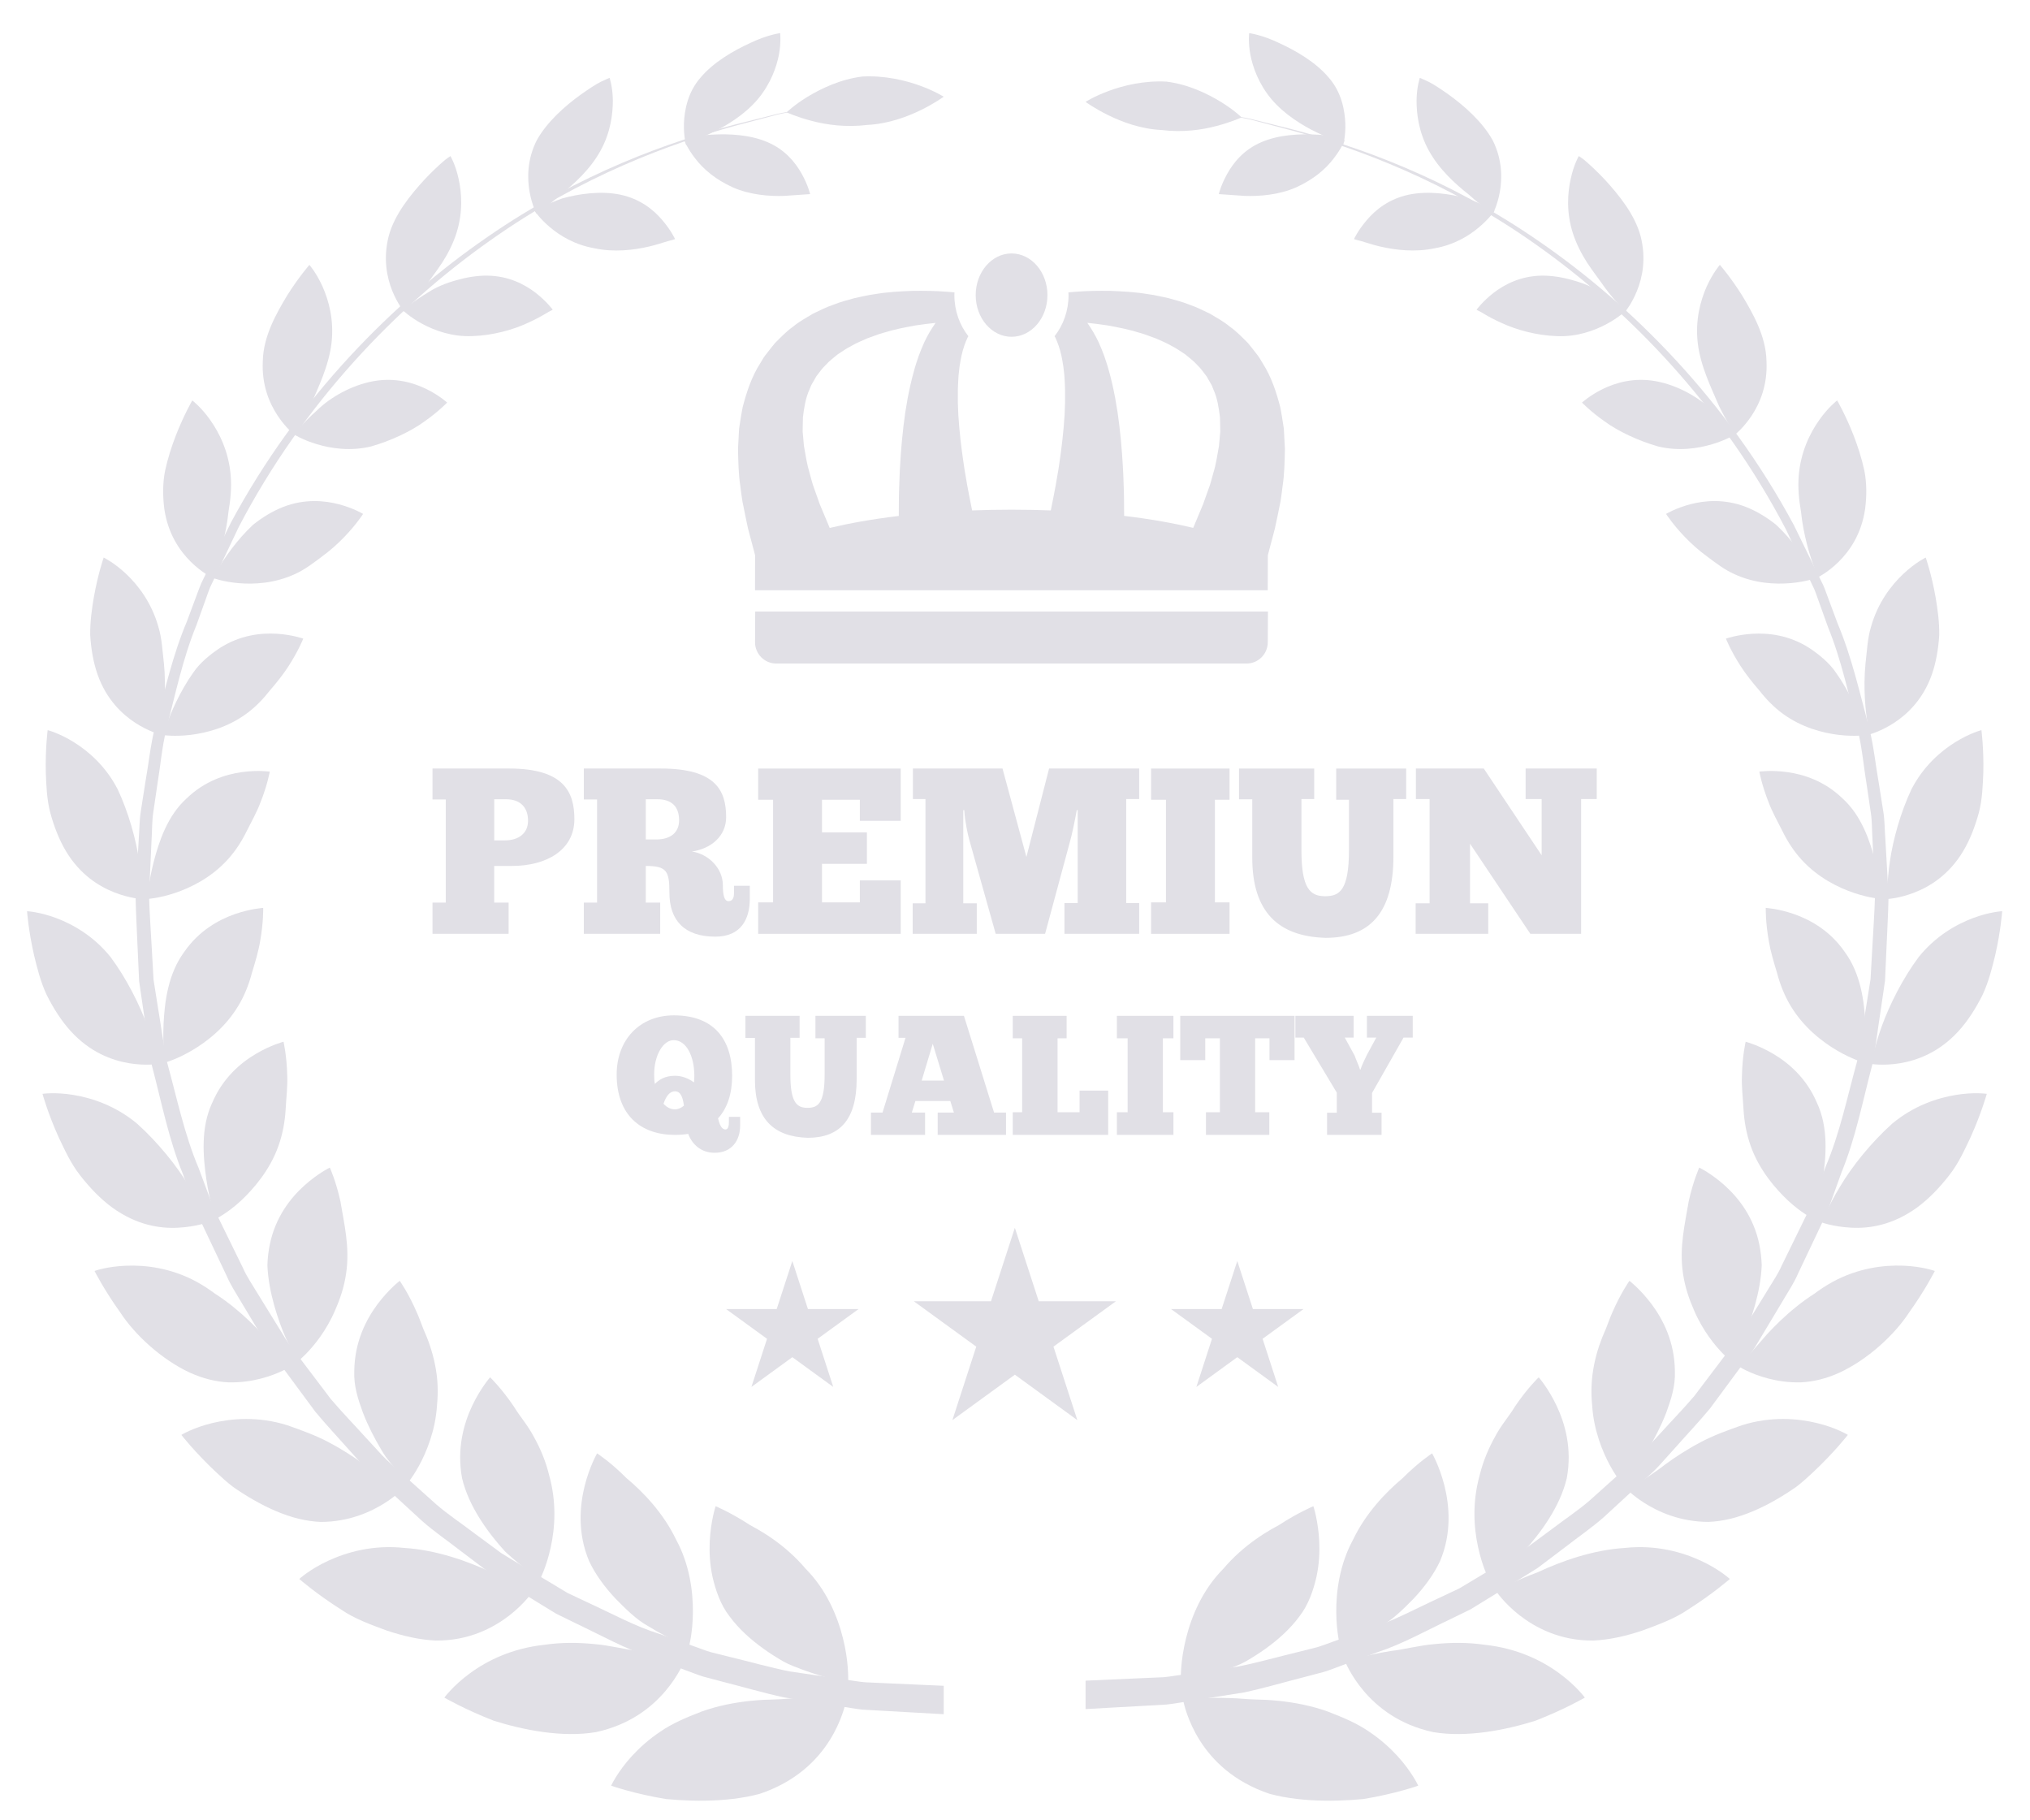 <svg width="58" height="52" viewBox="0 0 58 52" fill="none" xmlns="http://www.w3.org/2000/svg">
<path d="M35.616 18.955H22.18C21.845 18.955 21.573 18.683 21.573 18.348L21.577 17.469H36.227L36.222 18.348C36.222 18.683 35.95 18.955 35.616 18.955Z" fill="#E1E0E6"/>
<path d="M21.212 14.321C21.241 14.465 21.269 14.603 21.295 14.732C21.323 14.861 21.348 14.982 21.371 15.095C21.396 15.19 21.42 15.278 21.441 15.358C21.525 15.677 21.574 15.86 21.574 15.86L21.572 16.862H36.221L36.224 15.86C36.224 15.86 36.273 15.677 36.357 15.358C36.378 15.278 36.402 15.19 36.426 15.095C36.45 14.982 36.476 14.861 36.503 14.732C36.529 14.603 36.557 14.465 36.587 14.321C36.611 14.177 36.627 14.026 36.648 13.868C36.696 13.559 36.704 13.2 36.712 12.828C36.702 12.639 36.692 12.443 36.681 12.244C36.648 12.04 36.62 11.834 36.577 11.624C36.467 11.205 36.328 10.768 36.072 10.369L35.982 10.219C35.951 10.169 35.911 10.124 35.877 10.078C35.804 9.984 35.732 9.891 35.657 9.801C35.49 9.635 35.328 9.464 35.139 9.332C34.961 9.183 34.763 9.077 34.571 8.962C34.373 8.867 34.178 8.768 33.979 8.702C33.781 8.622 33.582 8.573 33.387 8.518C33.289 8.494 33.191 8.476 33.096 8.455C33 8.433 32.904 8.416 32.809 8.404C32.431 8.34 32.068 8.323 31.726 8.309C31.385 8.305 31.065 8.309 30.772 8.332C30.685 8.337 30.608 8.345 30.526 8.353C30.528 8.379 30.53 8.404 30.53 8.43C30.53 8.879 30.379 9.289 30.13 9.605C30.137 9.615 30.143 9.624 30.149 9.635C30.22 9.785 30.282 9.961 30.326 10.159C30.347 10.259 30.365 10.363 30.381 10.469C30.392 10.58 30.41 10.685 30.415 10.8C30.431 11.025 30.434 11.261 30.43 11.497C30.425 11.616 30.421 11.735 30.417 11.853C30.407 11.973 30.399 12.092 30.39 12.21C30.369 12.446 30.343 12.68 30.313 12.906C30.28 13.134 30.254 13.351 30.215 13.56C30.178 13.767 30.148 13.966 30.11 14.143C30.079 14.302 30.05 14.448 30.023 14.581C29.666 14.568 29.293 14.56 28.899 14.56C28.505 14.56 28.131 14.568 27.775 14.581C27.749 14.447 27.719 14.302 27.688 14.143C27.65 13.965 27.619 13.767 27.583 13.56C27.545 13.351 27.518 13.134 27.485 12.906C27.454 12.68 27.429 12.446 27.408 12.21C27.399 12.092 27.39 11.973 27.381 11.853C27.377 11.735 27.372 11.616 27.367 11.497C27.363 11.26 27.367 11.025 27.383 10.8C27.388 10.684 27.406 10.579 27.416 10.469C27.432 10.363 27.451 10.259 27.472 10.159C27.516 9.961 27.577 9.785 27.649 9.635C27.655 9.624 27.662 9.616 27.668 9.605C27.419 9.289 27.268 8.879 27.268 8.43C27.268 8.404 27.27 8.378 27.271 8.353C27.19 8.345 27.112 8.337 27.026 8.332C26.733 8.309 26.413 8.305 26.072 8.309C25.73 8.322 25.367 8.339 24.989 8.404C24.894 8.416 24.798 8.433 24.702 8.455C24.606 8.476 24.508 8.494 24.41 8.518C24.216 8.573 24.017 8.622 23.819 8.702C23.619 8.768 23.424 8.867 23.226 8.962C23.035 9.077 22.837 9.183 22.658 9.332C22.47 9.464 22.308 9.635 22.142 9.801C22.066 9.891 21.995 9.984 21.922 10.078C21.886 10.124 21.847 10.169 21.816 10.219L21.726 10.369C21.47 10.768 21.331 11.205 21.221 11.624C21.178 11.833 21.15 12.039 21.117 12.244C21.107 12.443 21.096 12.639 21.086 12.828C21.094 13.2 21.102 13.558 21.15 13.868C21.171 14.026 21.187 14.177 21.212 14.321ZM31.638 9.295C31.939 9.35 32.255 9.41 32.564 9.508C32.642 9.53 32.719 9.555 32.795 9.584C32.871 9.612 32.95 9.638 33.024 9.667C33.171 9.735 33.325 9.793 33.462 9.875C33.606 9.945 33.732 10.039 33.863 10.122C33.979 10.222 34.105 10.31 34.201 10.421C34.311 10.521 34.388 10.643 34.475 10.752L34.579 10.934C34.595 10.965 34.616 10.991 34.629 11.024L34.666 11.12C34.782 11.367 34.821 11.648 34.856 11.916C34.863 12.055 34.86 12.196 34.865 12.329C34.853 12.469 34.84 12.606 34.828 12.739C34.779 13.011 34.743 13.265 34.668 13.506C34.634 13.626 34.606 13.741 34.573 13.847C34.535 13.951 34.501 14.049 34.467 14.142C34.434 14.234 34.404 14.32 34.376 14.4C34.338 14.492 34.303 14.576 34.27 14.652C34.183 14.861 34.122 15.007 34.092 15.079C33.553 14.951 32.899 14.83 32.118 14.737C32.117 14.606 32.116 14.467 32.115 14.315C32.116 14.113 32.104 13.897 32.098 13.669C32.092 13.441 32.072 13.197 32.057 12.948C32.039 12.697 32.014 12.437 31.983 12.173C31.966 12.04 31.949 11.907 31.93 11.774C31.908 11.639 31.885 11.504 31.862 11.369C31.811 11.098 31.751 10.828 31.674 10.561C31.64 10.428 31.589 10.295 31.548 10.165C31.499 10.034 31.448 9.906 31.391 9.78C31.3 9.584 31.19 9.398 31.066 9.222C31.251 9.242 31.44 9.265 31.638 9.295ZM22.941 11.917C22.975 11.649 23.015 11.368 23.131 11.121L23.169 11.025C23.18 10.993 23.202 10.966 23.218 10.935L23.322 10.753C23.41 10.643 23.486 10.522 23.596 10.422C23.691 10.311 23.818 10.223 23.934 10.123C24.066 10.04 24.191 9.946 24.336 9.876C24.473 9.794 24.626 9.736 24.773 9.668C24.848 9.639 24.926 9.613 25.002 9.585C25.078 9.555 25.155 9.531 25.233 9.509C25.542 9.411 25.859 9.351 26.16 9.296C26.357 9.266 26.546 9.243 26.731 9.224C26.608 9.4 26.496 9.586 26.406 9.782C26.349 9.908 26.297 10.036 26.249 10.167C26.207 10.297 26.157 10.43 26.123 10.563C26.047 10.829 25.986 11.101 25.934 11.371C25.912 11.506 25.888 11.641 25.866 11.775C25.849 11.909 25.831 12.042 25.813 12.175C25.782 12.439 25.758 12.699 25.739 12.95C25.725 13.198 25.705 13.443 25.7 13.671C25.692 13.899 25.681 14.114 25.682 14.317C25.681 14.47 25.68 14.608 25.679 14.739C24.898 14.832 24.244 14.953 23.706 15.081C23.675 15.009 23.614 14.863 23.527 14.654C23.495 14.578 23.46 14.494 23.421 14.402C23.393 14.322 23.363 14.236 23.33 14.144C23.298 14.051 23.262 13.953 23.225 13.849C23.192 13.743 23.164 13.628 23.13 13.508C23.055 13.267 23.018 13.013 22.97 12.741C22.958 12.607 22.946 12.471 22.933 12.331C22.938 12.196 22.935 12.056 22.941 11.917Z" fill="#E1E0E6"/>
<path d="M27.877 8.431C27.877 7.773 28.336 7.24 28.901 7.24C29.468 7.24 29.927 7.773 29.927 8.431C29.927 9.088 29.468 9.621 28.901 9.621C28.336 9.621 27.877 9.088 27.877 8.431Z" fill="#E1E0E6"/>
<path d="M23.893 2.993C23.893 2.993 23.628 3.035 23.13 3.113C22.883 3.159 22.572 3.188 22.216 3.272C21.863 3.366 21.456 3.472 21.002 3.593C19.201 4.089 16.625 5.01 13.99 6.88C11.369 8.729 8.68 11.489 6.821 15.055C6.606 15.508 6.39 15.964 6.171 16.424L6.007 16.77C5.957 16.887 5.919 17.01 5.874 17.13C5.787 17.371 5.7 17.613 5.613 17.856C5.222 18.813 5.008 19.837 4.747 20.855C4.625 21.366 4.582 21.896 4.495 22.417L4.38 23.202C4.34 23.465 4.348 23.733 4.33 23.997C4.306 24.528 4.282 25.059 4.258 25.592C4.274 26.125 4.314 26.656 4.342 27.189L4.387 27.987L4.512 28.776C4.601 29.3 4.667 29.829 4.774 30.348C5.056 31.37 5.268 32.41 5.679 33.377L5.952 34.112L6.089 34.479L6.26 34.829C6.488 35.295 6.715 35.759 6.941 36.22C7.044 36.456 7.189 36.667 7.32 36.885C7.454 37.102 7.587 37.318 7.72 37.534C7.853 37.749 7.984 37.963 8.117 38.177C8.242 38.395 8.412 38.582 8.557 38.784C8.858 39.181 9.156 39.575 9.451 39.965C9.767 40.337 10.106 40.685 10.427 41.041C10.589 41.217 10.75 41.392 10.911 41.566C11.072 41.739 11.258 41.886 11.429 42.046C11.777 42.358 12.121 42.667 12.461 42.972C12.805 43.27 13.183 43.517 13.534 43.786C13.713 43.918 13.889 44.048 14.065 44.178L14.327 44.371L14.602 44.539C14.97 44.759 15.332 44.975 15.687 45.188C15.864 45.294 16.04 45.4 16.213 45.504C16.397 45.59 16.578 45.677 16.758 45.762C17.48 46.092 18.149 46.462 18.844 46.676C19.184 46.798 19.516 46.917 19.839 47.033C20 47.089 20.157 47.154 20.317 47.199C20.478 47.239 20.637 47.279 20.794 47.318C21.42 47.469 22.002 47.634 22.548 47.745C23.1 47.826 23.607 47.901 24.065 47.967C24.294 47.998 24.509 48.038 24.714 48.057C24.92 48.067 25.113 48.075 25.293 48.083C25.652 48.099 25.957 48.113 26.204 48.124C26.7 48.146 26.963 48.157 26.963 48.157V48.969C26.963 48.969 26.69 48.954 26.178 48.925C25.922 48.91 25.606 48.892 25.235 48.872C25.05 48.861 24.85 48.85 24.637 48.838C24.425 48.815 24.202 48.772 23.966 48.737C23.493 48.662 22.97 48.58 22.4 48.489C21.837 48.368 21.237 48.191 20.592 48.027C20.431 47.984 20.267 47.941 20.101 47.897C19.937 47.848 19.776 47.779 19.609 47.72C19.278 47.596 18.936 47.47 18.587 47.339C17.874 47.109 17.187 46.721 16.448 46.371C16.264 46.282 16.078 46.191 15.89 46.098C15.712 45.989 15.532 45.879 15.351 45.768C14.988 45.545 14.619 45.317 14.243 45.085L13.961 44.91L13.694 44.708C13.515 44.572 13.335 44.436 13.154 44.299C12.796 44.019 12.411 43.759 12.06 43.449C11.715 43.132 11.366 42.81 11.012 42.485C10.839 42.319 10.65 42.166 10.486 41.987C10.324 41.806 10.16 41.625 9.995 41.442C9.67 41.074 9.328 40.713 9.008 40.327C8.71 39.923 8.409 39.517 8.106 39.106C7.961 38.897 7.789 38.703 7.663 38.479C7.53 38.259 7.398 38.038 7.264 37.815C7.131 37.594 6.998 37.37 6.863 37.147C6.731 36.922 6.586 36.704 6.483 36.462C6.258 35.988 6.031 35.51 5.804 35.031L5.633 34.671L5.497 34.295L5.227 33.541C4.82 32.548 4.615 31.485 4.34 30.44C4.238 29.909 4.176 29.369 4.092 28.834L3.975 28.029L3.938 27.216C3.917 26.674 3.883 26.131 3.873 25.59C3.904 25.05 3.934 24.509 3.964 23.97C3.986 23.701 3.981 23.43 4.025 23.163L4.15 22.367C4.245 21.838 4.295 21.302 4.425 20.785C4.701 19.755 4.931 18.72 5.339 17.755C5.43 17.51 5.521 17.266 5.612 17.022C5.659 16.902 5.699 16.779 5.751 16.66L5.921 16.312C6.147 15.85 6.371 15.39 6.595 14.934C8.517 11.351 11.262 8.603 13.919 6.775C16.589 4.927 19.183 4.035 20.993 3.559C21.45 3.444 21.858 3.342 22.212 3.253C22.569 3.173 22.881 3.147 23.129 3.105C23.627 3.032 23.893 2.993 23.893 2.993Z" fill="#E1E0E6"/>
<path d="M20.447 43.027C20.447 43.027 20.883 43.209 21.433 43.568C21.718 43.718 22.034 43.913 22.343 44.16C22.497 44.284 22.649 44.42 22.796 44.57C22.87 44.645 22.942 44.724 23.011 44.806C23.083 44.879 23.153 44.955 23.22 45.035C23.755 45.674 24.017 46.436 24.138 47.035C24.259 47.633 24.232 48.068 24.232 48.068C24.232 48.068 23.657 47.965 22.932 47.698C22.753 47.627 22.56 47.564 22.373 47.458C22.186 47.35 21.998 47.23 21.816 47.1C21.45 46.838 21.109 46.532 20.848 46.179C20.582 45.841 20.445 45.417 20.36 45.056C20.279 44.687 20.264 44.338 20.278 44.038C20.307 43.438 20.447 43.027 20.447 43.027Z" fill="#E1E0E6"/>
<path d="M17.06 41.518C17.06 41.518 17.448 41.769 17.901 42.226C18.385 42.63 18.953 43.223 19.318 43.983C19.704 44.693 19.802 45.466 19.797 46.055C19.794 46.646 19.681 47.054 19.681 47.054C19.681 47.054 19.154 46.844 18.517 46.452C18.191 46.274 17.877 45.964 17.576 45.656C17.279 45.338 17.014 44.982 16.832 44.597C16.492 43.788 16.567 43.005 16.705 42.445C16.848 41.881 17.06 41.518 17.06 41.518Z" fill="#E1E0E6"/>
<path d="M14.003 39.345C14.003 39.345 14.329 39.657 14.68 40.177C14.845 40.452 15.075 40.707 15.251 41.041C15.433 41.367 15.591 41.735 15.688 42.135C15.905 42.904 15.86 43.635 15.736 44.196C15.617 44.754 15.428 45.115 15.428 45.115C15.428 45.115 14.966 44.818 14.436 44.327C13.941 43.784 13.392 43.033 13.202 42.228C13.046 41.38 13.252 40.665 13.492 40.156C13.733 39.649 14.003 39.345 14.003 39.345Z" fill="#E1E0E6"/>
<path d="M11.421 36.589C11.421 36.589 11.676 36.948 11.916 37.508C11.978 37.647 12.033 37.804 12.095 37.962C12.164 38.114 12.229 38.277 12.286 38.448C12.4 38.791 12.484 39.169 12.502 39.565C12.512 39.763 12.504 39.958 12.486 40.144C12.475 40.321 12.451 40.494 12.418 40.659C12.351 40.988 12.246 41.287 12.136 41.538C11.915 42.04 11.664 42.346 11.664 42.346C11.664 42.346 11.569 42.254 11.421 42.092C11.281 41.922 11.057 41.712 10.884 41.397C10.702 41.092 10.516 40.736 10.37 40.357C10.23 39.974 10.104 39.591 10.122 39.165C10.131 38.334 10.46 37.696 10.783 37.261C11.107 36.827 11.421 36.589 11.421 36.589Z" fill="#E1E0E6"/>
<path d="M9.424 33.354C9.424 33.354 9.601 33.744 9.727 34.321C9.823 34.915 10.006 35.63 9.887 36.39C9.833 36.767 9.713 37.117 9.578 37.421C9.453 37.72 9.296 37.98 9.144 38.195C8.837 38.625 8.541 38.864 8.541 38.864C8.541 38.864 8.468 38.76 8.358 38.579C8.239 38.403 8.114 38.131 8 37.807C7.884 37.484 7.773 37.113 7.705 36.727C7.671 36.535 7.648 36.34 7.64 36.145C7.646 35.943 7.669 35.74 7.71 35.545C7.873 34.76 8.305 34.219 8.693 33.869C9.081 33.519 9.424 33.354 9.424 33.354Z" fill="#E1E0E6"/>
<path d="M8.101 29.759C8.101 29.759 8.195 30.165 8.207 30.737C8.22 31.022 8.179 31.359 8.161 31.696C8.141 32.032 8.08 32.386 7.956 32.733C7.715 33.422 7.246 33.96 6.886 34.299C6.514 34.644 6.186 34.81 6.186 34.81C6.186 34.81 6.135 34.698 6.065 34.506C6.01 34.308 5.947 34.025 5.897 33.698C5.803 33.042 5.728 32.22 6.064 31.501C6.367 30.791 6.877 30.362 7.311 30.105C7.745 29.85 8.101 29.759 8.101 29.759Z" fill="#E1E0E6"/>
<path d="M7.52 25.936C7.52 25.936 7.531 26.342 7.432 26.89C7.387 27.165 7.294 27.478 7.197 27.795C7.114 28.111 6.99 28.436 6.806 28.738C6.441 29.345 5.915 29.756 5.482 30.009C5.05 30.264 4.715 30.354 4.715 30.354C4.715 30.354 4.684 30.238 4.678 30.039C4.667 29.84 4.659 29.561 4.674 29.243C4.704 28.606 4.807 27.815 5.26 27.198C5.683 26.584 6.248 26.276 6.707 26.114C7.167 25.954 7.52 25.936 7.52 25.936Z" fill="#E1E0E6"/>
<path d="M7.708 22.043C7.708 22.043 7.64 22.43 7.439 22.93C7.346 23.182 7.191 23.461 7.048 23.744C6.909 24.029 6.728 24.312 6.497 24.564C6.035 25.069 5.46 25.354 5.003 25.508C4.544 25.663 4.205 25.681 4.205 25.681C4.205 25.681 4.239 25.222 4.39 24.626C4.545 24.031 4.785 23.302 5.333 22.807C5.85 22.307 6.443 22.123 6.908 22.057C7.372 21.993 7.708 22.043 7.708 22.043Z" fill="#E1E0E6"/>
<path d="M8.664 18.244C8.664 18.244 8.525 18.597 8.241 19.034C8.101 19.253 7.914 19.49 7.708 19.727C7.522 19.967 7.298 20.201 7.032 20.394C6.501 20.781 5.906 20.937 5.445 20.993C4.984 21.048 4.659 20.999 4.659 20.999C4.659 20.999 4.781 20.573 5.038 20.041C5.167 19.776 5.328 19.485 5.524 19.211C5.71 18.935 6 18.699 6.282 18.511C6.864 18.139 7.457 18.077 7.907 18.104C8.357 18.132 8.664 18.244 8.664 18.244Z" fill="#E1E0E6"/>
<path d="M10.374 14.681C10.374 14.681 10.176 14.991 9.826 15.351C9.651 15.532 9.437 15.726 9.189 15.906C8.947 16.087 8.708 16.274 8.418 16.403C7.845 16.666 7.259 16.697 6.817 16.659C6.375 16.621 6.08 16.51 6.08 16.51C6.08 16.51 6.275 16.131 6.616 15.679C6.787 15.454 6.994 15.211 7.229 14.992C7.488 14.784 7.781 14.604 8.087 14.483C8.703 14.243 9.272 14.297 9.689 14.407C10.107 14.518 10.374 14.681 10.374 14.681Z" fill="#E1E0E6"/>
<path d="M12.775 11.5C12.775 11.5 12.53 11.757 12.135 12.034C11.747 12.32 11.162 12.595 10.6 12.754C10.016 12.895 9.461 12.812 9.056 12.69C8.651 12.57 8.396 12.408 8.396 12.408C8.396 12.408 8.649 12.088 9.053 11.726C9.437 11.349 10.05 11 10.67 10.889C11.291 10.777 11.814 10.933 12.184 11.114C12.555 11.296 12.775 11.5 12.775 11.5Z" fill="#E1E0E6"/>
<path d="M15.792 8.847C15.792 8.847 15.774 8.857 15.739 8.876C15.703 8.893 15.652 8.92 15.592 8.958C15.47 9.031 15.295 9.128 15.083 9.223C14.664 9.42 14.075 9.584 13.495 9.601C12.924 9.627 12.423 9.444 12.069 9.254C11.715 9.064 11.509 8.863 11.509 8.863C11.509 8.863 11.804 8.608 12.248 8.343C12.463 8.203 12.738 8.088 13.032 8.007C13.323 7.923 13.63 7.869 13.931 7.874C14.531 7.882 14.991 8.124 15.304 8.364C15.623 8.614 15.792 8.847 15.792 8.847Z" fill="#E1E0E6"/>
<path d="M19.288 6.831C19.288 6.831 19.21 6.858 19.076 6.89C18.943 6.927 18.764 6.993 18.546 7.042C18.113 7.144 17.543 7.213 16.983 7.092C16.437 6.997 16.013 6.744 15.718 6.495C15.425 6.25 15.273 6.022 15.273 6.022C15.273 6.022 15.596 5.837 16.059 5.67C16.539 5.535 17.171 5.445 17.728 5.562C18.288 5.683 18.667 5.986 18.923 6.288C19.175 6.581 19.288 6.831 19.288 6.831Z" fill="#E1E0E6"/>
<path d="M23.146 5.545C23.146 5.545 22.83 5.566 22.408 5.596C21.983 5.611 21.436 5.57 20.938 5.353C20.435 5.123 20.099 4.832 19.871 4.537C19.647 4.253 19.55 4.011 19.55 4.011C19.55 4.011 19.633 3.983 19.775 3.946C19.918 3.915 20.112 3.849 20.353 3.846C20.828 3.818 21.432 3.846 21.929 4.061C22.426 4.272 22.727 4.641 22.909 4.97C23.088 5.29 23.146 5.545 23.146 5.545Z" fill="#E1E0E6"/>
<path d="M17.461 51.011C17.461 51.011 18.122 51.245 19.032 51.393C19.496 51.436 20.02 51.457 20.545 51.424C20.808 51.407 21.07 51.377 21.325 51.33C21.453 51.306 21.578 51.278 21.7 51.246C21.825 51.205 21.946 51.157 22.065 51.106C23.01 50.693 23.53 50.049 23.822 49.514C24.112 48.979 24.182 48.55 24.182 48.55C24.182 48.55 23.598 48.477 22.793 48.51C22.592 48.514 22.374 48.542 22.153 48.547C21.932 48.551 21.702 48.562 21.468 48.585C21 48.632 20.513 48.726 20.049 48.892C19.58 49.073 19.201 49.236 18.869 49.465C18.54 49.685 18.271 49.929 18.061 50.157C17.641 50.614 17.461 51.011 17.461 51.011Z" fill="#E1E0E6"/>
<path d="M12.696 48.495C12.696 48.495 13.28 48.834 14.107 49.155C14.961 49.423 16.072 49.643 17.026 49.481C18.003 49.271 18.625 48.762 19.009 48.311C19.392 47.859 19.544 47.467 19.544 47.467C19.544 47.467 19.003 47.285 18.232 47.162C17.839 47.117 17.422 47 16.964 46.964C16.51 46.919 16.028 46.916 15.556 46.986C14.632 47.084 13.92 47.438 13.431 47.797C12.944 48.152 12.696 48.495 12.696 48.495Z" fill="#E1E0E6"/>
<path d="M8.551 45.106C8.551 45.106 9.039 45.534 9.762 45.99C10.111 46.231 10.579 46.407 11.036 46.574C11.501 46.732 11.985 46.844 12.449 46.865C13.402 46.875 14.105 46.494 14.556 46.146C15.009 45.792 15.232 45.45 15.232 45.45C15.232 45.45 14.753 45.177 14.043 44.915C13.368 44.6 12.467 44.275 11.549 44.219C10.666 44.123 9.911 44.339 9.381 44.584C8.851 44.828 8.551 45.106 8.551 45.106Z" fill="#E1E0E6"/>
<path d="M5.182 40.99C5.182 40.99 5.564 41.483 6.165 42.047C6.316 42.187 6.475 42.336 6.655 42.473C6.843 42.604 7.041 42.731 7.247 42.848C7.658 43.084 8.097 43.279 8.535 43.386C8.754 43.439 8.963 43.468 9.161 43.476C9.367 43.476 9.56 43.458 9.74 43.426C10.101 43.363 10.408 43.248 10.659 43.124C11.16 42.877 11.438 42.597 11.438 42.597C11.438 42.597 11.337 42.51 11.158 42.376C10.986 42.234 10.705 42.076 10.425 41.852C10.136 41.638 9.792 41.412 9.412 41.212C9.038 41.008 8.6 40.852 8.201 40.712C7.379 40.455 6.619 40.519 6.069 40.651C5.519 40.783 5.182 40.99 5.182 40.99Z" fill="#E1E0E6"/>
<path d="M2.701 36.307C2.701 36.307 2.971 36.844 3.434 37.489C3.866 38.15 4.626 38.837 5.412 39.206C5.811 39.389 6.182 39.472 6.528 39.489C6.883 39.498 7.197 39.449 7.46 39.38C7.985 39.244 8.304 39.034 8.304 39.034C8.304 39.034 8.224 38.933 8.079 38.772C7.925 38.617 7.735 38.383 7.504 38.124C7.268 37.867 6.984 37.589 6.66 37.329C6.498 37.199 6.326 37.073 6.144 36.957C5.978 36.833 5.804 36.718 5.621 36.618C4.888 36.219 4.155 36.135 3.608 36.157C3.06 36.176 2.701 36.307 2.701 36.307Z" fill="#E1E0E6"/>
<path d="M1.214 31.247C1.214 31.247 1.366 31.803 1.681 32.499C1.847 32.843 2.018 33.232 2.291 33.578C2.562 33.926 2.871 34.251 3.212 34.499C3.901 34.995 4.561 35.101 5.096 35.071C5.621 35.043 5.965 34.909 5.965 34.909C5.965 34.909 5.908 34.798 5.8 34.619C5.707 34.434 5.577 34.175 5.401 33.888C5.059 33.31 4.506 32.628 3.918 32.1C3.299 31.584 2.622 31.364 2.1 31.279C1.579 31.192 1.214 31.247 1.214 31.247Z" fill="#E1E0E6"/>
<path d="M0.773 26.03C0.773 26.03 0.811 26.58 0.974 27.291C1.06 27.645 1.156 28.041 1.333 28.42C1.522 28.798 1.752 29.162 2.026 29.462C2.576 30.063 3.199 30.29 3.684 30.372C4.171 30.453 4.529 30.392 4.529 30.392C4.529 30.392 4.492 30.278 4.448 30.084C4.399 29.89 4.324 29.622 4.213 29.316C3.992 28.706 3.616 27.954 3.163 27.344C2.679 26.739 2.081 26.404 1.605 26.226C1.128 26.047 0.773 26.03 0.773 26.03Z" fill="#E1E0E6"/>
<path d="M1.362 20.858C1.362 20.858 1.292 21.382 1.309 22.081C1.324 22.431 1.334 22.821 1.435 23.211C1.54 23.601 1.687 23.987 1.888 24.321C2.29 24.99 2.834 25.324 3.275 25.496C3.716 25.668 4.059 25.682 4.059 25.682C4.059 25.682 4.069 25.224 3.977 24.607C3.891 23.991 3.672 23.208 3.363 22.549C3.023 21.887 2.524 21.458 2.109 21.201C1.694 20.942 1.362 20.858 1.362 20.858Z" fill="#E1E0E6"/>
<path d="M2.962 15.927C2.962 15.927 2.797 16.403 2.681 17.063C2.625 17.392 2.571 17.764 2.577 18.145C2.601 18.531 2.665 18.922 2.79 19.274C3.04 19.981 3.487 20.402 3.869 20.651C4.252 20.899 4.569 20.979 4.569 20.979C4.569 20.979 4.667 20.55 4.7 19.953C4.718 19.654 4.719 19.312 4.684 18.957C4.64 18.598 4.63 18.248 4.524 17.901C4.33 17.212 3.942 16.713 3.601 16.392C3.258 16.069 2.962 15.927 2.962 15.927Z" fill="#E1E0E6"/>
<path d="M5.494 11.439C5.494 11.439 5.252 11.854 5.021 12.449C4.906 12.747 4.794 13.089 4.718 13.442C4.646 13.797 4.649 14.185 4.695 14.538C4.797 15.25 5.136 15.734 5.447 16.044C5.758 16.352 6.041 16.49 6.041 16.49C6.041 16.49 6.213 16.105 6.357 15.55C6.429 15.272 6.494 14.95 6.529 14.61C6.586 14.281 6.62 13.936 6.592 13.593C6.539 12.908 6.267 12.365 6.006 11.997C5.746 11.629 5.494 11.439 5.494 11.439Z" fill="#E1E0E6"/>
<path d="M8.84 7.567C8.84 7.567 8.538 7.911 8.214 8.425C7.899 8.947 7.524 9.603 7.509 10.309C7.472 10.998 7.699 11.52 7.931 11.871C8.164 12.223 8.4 12.409 8.4 12.409C8.4 12.409 8.634 12.079 8.872 11.583C9.091 11.07 9.395 10.454 9.472 9.799C9.548 9.144 9.393 8.583 9.216 8.187C9.04 7.793 8.84 7.567 8.84 7.567Z" fill="#E1E0E6"/>
<path d="M12.871 4.459C12.871 4.459 12.849 4.474 12.808 4.501C12.766 4.528 12.708 4.57 12.642 4.632C12.506 4.751 12.322 4.924 12.124 5.135C11.734 5.563 11.271 6.12 11.104 6.751C10.943 7.392 11.056 7.926 11.205 8.302C11.356 8.678 11.541 8.898 11.541 8.898C11.541 8.898 11.82 8.631 12.133 8.208C12.284 7.989 12.467 7.758 12.634 7.503C12.799 7.246 12.944 6.962 13.041 6.661C13.233 6.059 13.192 5.502 13.101 5.1C13.016 4.707 12.871 4.459 12.871 4.459Z" fill="#E1E0E6"/>
<path d="M17.417 2.224C17.417 2.224 17.323 2.261 17.168 2.335C17.017 2.411 16.815 2.546 16.591 2.704C16.145 3.026 15.624 3.483 15.333 4.013C15.055 4.569 15.064 5.103 15.131 5.481C15.199 5.863 15.329 6.105 15.329 6.105C15.329 6.105 15.638 5.905 16.009 5.566C16.398 5.26 16.866 4.837 17.157 4.305C17.45 3.779 17.511 3.241 17.51 2.867C17.506 2.484 17.417 2.224 17.417 2.224Z" fill="#E1E0E6"/>
<path d="M22.289 0.946C22.289 0.946 21.903 0.999 21.432 1.23C20.958 1.446 20.389 1.774 20.017 2.215C19.641 2.642 19.555 3.17 19.541 3.529C19.53 3.898 19.604 4.149 19.604 4.149C19.604 4.149 19.686 4.117 19.818 4.054C19.953 3.996 20.129 3.882 20.344 3.79C20.767 3.586 21.28 3.272 21.652 2.833C22.023 2.389 22.186 1.914 22.255 1.564C22.322 1.205 22.289 0.946 22.289 0.946Z" fill="#E1E0E6"/>
<path d="M26.962 2.763C26.962 2.763 26.709 2.949 26.312 3.144C25.913 3.338 25.378 3.539 24.776 3.569C24.177 3.643 23.614 3.567 23.187 3.452C22.759 3.341 22.475 3.209 22.475 3.209C22.475 3.209 22.689 3 23.07 2.766C23.451 2.536 24.002 2.264 24.64 2.186C25.282 2.152 25.874 2.297 26.291 2.449C26.711 2.602 26.962 2.763 26.962 2.763Z" fill="#E1E0E6"/>
<path d="M34.065 3.138C34.065 3.138 34.33 3.177 34.825 3.249C35.072 3.292 35.382 3.317 35.736 3.397C36.088 3.485 36.494 3.587 36.947 3.701C38.746 4.174 41.322 5.061 43.976 6.896C46.617 8.713 49.343 11.443 51.255 15.004C51.476 15.457 51.7 15.913 51.924 16.373L52.093 16.719C52.145 16.836 52.185 16.959 52.231 17.079C52.321 17.321 52.411 17.563 52.502 17.807C52.907 18.766 53.136 19.794 53.41 20.818C53.539 21.332 53.589 21.864 53.683 22.389L53.808 23.181C53.852 23.445 53.846 23.715 53.868 23.982C53.898 24.518 53.928 25.055 53.959 25.592C53.949 26.13 53.915 26.669 53.894 27.207L53.858 28.015L53.741 28.815C53.658 29.348 53.596 29.883 53.495 30.41C53.221 31.45 53.019 32.507 52.614 33.493L52.345 34.242L52.21 34.615L52.041 34.973C51.815 35.449 51.59 35.923 51.367 36.394C51.264 36.635 51.119 36.852 50.988 37.075C50.855 37.297 50.722 37.519 50.59 37.74C50.457 37.961 50.326 38.181 50.194 38.4C50.068 38.623 49.898 38.815 49.753 39.023C49.452 39.431 49.153 39.835 48.857 40.236C48.54 40.619 48.199 40.977 47.876 41.343C47.712 41.525 47.55 41.706 47.388 41.885C47.225 42.063 47.038 42.215 46.866 42.38C46.514 42.704 46.167 43.023 45.825 43.338C45.476 43.646 45.094 43.904 44.738 44.183C44.558 44.32 44.378 44.455 44.201 44.589L43.935 44.79L43.655 44.965C43.282 45.195 42.915 45.42 42.555 45.642C42.375 45.753 42.196 45.863 42.019 45.971C41.833 46.063 41.648 46.153 41.465 46.242C40.73 46.59 40.047 46.975 39.339 47.204C38.991 47.334 38.653 47.459 38.323 47.582C38.157 47.641 37.997 47.709 37.834 47.758C37.669 47.802 37.507 47.844 37.347 47.887C36.705 48.05 36.11 48.226 35.55 48.346C34.984 48.436 34.464 48.519 33.994 48.593C33.759 48.628 33.537 48.671 33.328 48.693C33.116 48.705 32.918 48.716 32.733 48.727C32.364 48.747 32.05 48.765 31.796 48.779C31.287 48.808 31.016 48.823 31.016 48.823V48.011C31.016 48.011 31.278 47.999 31.77 47.977C32.015 47.966 32.319 47.953 32.675 47.937C32.854 47.929 33.045 47.921 33.25 47.912C33.453 47.892 33.668 47.853 33.895 47.822C34.35 47.755 34.854 47.682 35.402 47.602C35.944 47.492 36.522 47.328 37.145 47.178C37.3 47.139 37.458 47.099 37.618 47.059C37.777 47.014 37.932 46.949 38.093 46.894C38.413 46.779 38.743 46.661 39.081 46.539C39.771 46.328 40.436 45.96 41.154 45.631C41.332 45.547 41.512 45.461 41.695 45.375C41.867 45.272 42.042 45.167 42.218 45.062C42.57 44.85 42.929 44.635 43.294 44.416L43.569 44.25L43.83 44.058C44.003 43.929 44.178 43.8 44.356 43.669C44.705 43.402 45.08 43.156 45.423 42.86C45.76 42.557 46.102 42.25 46.448 41.94C46.617 41.782 46.802 41.636 46.963 41.464C47.122 41.291 47.282 41.117 47.443 40.941C47.762 40.588 48.099 40.243 48.413 39.874C48.707 39.486 49.003 39.094 49.301 38.7C49.445 38.499 49.614 38.313 49.739 38.097C49.87 37.885 50.001 37.671 50.133 37.457C50.264 37.243 50.397 37.028 50.529 36.813C50.66 36.596 50.805 36.386 50.907 36.152C51.131 35.694 51.357 35.233 51.583 34.77L51.754 34.422L51.889 34.058L52.161 33.328C52.569 32.368 52.779 31.335 53.06 30.319C53.165 29.804 53.231 29.278 53.319 28.757L53.444 27.972L53.489 27.179C53.516 26.65 53.556 26.122 53.572 25.593C53.548 25.064 53.524 24.535 53.501 24.007C53.483 23.745 53.492 23.479 53.452 23.219L53.337 22.438C53.25 21.919 53.207 21.394 53.087 20.887C52.827 19.875 52.614 18.857 52.226 17.907C52.14 17.665 52.053 17.425 51.967 17.185C51.922 17.066 51.885 16.944 51.835 16.828L51.672 16.485C51.455 16.027 51.24 15.573 51.027 15.123C49.179 11.581 46.508 8.838 43.904 7C41.286 5.143 38.727 4.229 36.938 3.735C36.486 3.615 36.082 3.509 35.731 3.416C35.378 3.333 35.069 3.303 34.823 3.259C34.328 3.18 34.065 3.138 34.065 3.138Z" fill="#E1E0E6"/>
<path d="M40.521 51.011C40.521 51.011 39.86 51.245 38.95 51.393C38.486 51.436 37.962 51.457 37.436 51.424C37.174 51.407 36.912 51.377 36.657 51.33C36.529 51.306 36.404 51.278 36.282 51.246C36.157 51.205 36.036 51.157 35.917 51.106C34.972 50.693 34.452 50.049 34.16 49.514C33.87 48.979 33.801 48.55 33.801 48.55C33.801 48.55 34.385 48.477 35.189 48.51C35.39 48.514 35.608 48.542 35.83 48.547C36.051 48.551 36.281 48.562 36.515 48.585C36.983 48.633 37.469 48.726 37.934 48.892C38.402 49.073 38.782 49.236 39.113 49.465C39.443 49.685 39.712 49.929 39.921 50.157C40.341 50.614 40.521 51.011 40.521 51.011Z" fill="#E1E0E6"/>
<path d="M45.281 48.495C45.281 48.495 44.698 48.834 43.87 49.155C43.015 49.423 41.906 49.643 40.951 49.481C39.973 49.271 39.352 48.762 38.968 48.311C38.585 47.859 38.434 47.467 38.434 47.467C38.434 47.467 38.974 47.285 39.745 47.162C40.138 47.117 40.554 47 41.013 46.964C41.468 46.919 41.948 46.916 42.421 46.986C43.345 47.084 44.057 47.438 44.546 47.797C45.033 48.152 45.281 48.495 45.281 48.495Z" fill="#E1E0E6"/>
<path d="M49.424 45.106C49.424 45.106 48.936 45.534 48.213 45.99C47.863 46.231 47.396 46.407 46.939 46.574C46.475 46.732 45.99 46.844 45.525 46.865C44.573 46.875 43.87 46.494 43.419 46.146C42.966 45.792 42.743 45.45 42.743 45.45C42.743 45.45 43.222 45.177 43.932 44.915C44.607 44.6 45.508 44.275 46.426 44.219C47.308 44.123 48.065 44.339 48.594 44.584C49.124 44.828 49.424 45.106 49.424 45.106Z" fill="#E1E0E6"/>
<path d="M52.796 40.99C52.796 40.99 52.413 41.483 51.813 42.047C51.662 42.187 51.504 42.336 51.323 42.473C51.135 42.604 50.937 42.731 50.731 42.849C50.321 43.084 49.881 43.279 49.443 43.386C49.223 43.439 49.016 43.467 48.818 43.475C48.612 43.475 48.418 43.457 48.238 43.425C47.878 43.362 47.57 43.248 47.32 43.124C46.819 42.877 46.54 42.597 46.54 42.597C46.54 42.597 46.642 42.51 46.821 42.375C46.993 42.233 47.273 42.075 47.554 41.852C47.843 41.638 48.187 41.412 48.567 41.211C48.941 41.007 49.379 40.851 49.777 40.712C50.6 40.455 51.359 40.518 51.909 40.651C52.459 40.783 52.796 40.99 52.796 40.99Z" fill="#E1E0E6"/>
<path d="M55.281 36.307C55.281 36.307 55.011 36.844 54.549 37.489C54.117 38.15 53.356 38.837 52.569 39.206C52.172 39.389 51.8 39.472 51.455 39.489C51.1 39.498 50.785 39.449 50.522 39.38C49.997 39.244 49.679 39.034 49.679 39.034C49.679 39.034 49.758 38.933 49.904 38.772C50.058 38.617 50.247 38.383 50.479 38.124C50.714 37.867 50.998 37.589 51.323 37.329C51.484 37.199 51.657 37.073 51.838 36.957C52.005 36.834 52.179 36.718 52.362 36.618C53.095 36.22 53.828 36.135 54.375 36.156C54.922 36.176 55.281 36.307 55.281 36.307Z" fill="#E1E0E6"/>
<path d="M56.766 31.247C56.766 31.247 56.612 31.803 56.297 32.499C56.132 32.843 55.962 33.232 55.688 33.578C55.418 33.926 55.108 34.25 54.767 34.499C54.078 34.995 53.418 35.101 52.883 35.07C52.358 35.043 52.015 34.909 52.015 34.909C52.015 34.909 52.071 34.798 52.179 34.619C52.272 34.434 52.402 34.175 52.578 33.888C52.92 33.31 53.473 32.628 54.061 32.1C54.68 31.583 55.357 31.364 55.879 31.279C56.4 31.192 56.766 31.247 56.766 31.247Z" fill="#E1E0E6"/>
<path d="M57.205 26.03C57.205 26.03 57.168 26.58 57.005 27.291C56.918 27.645 56.821 28.041 56.645 28.42C56.456 28.798 56.227 29.162 55.952 29.462C55.402 30.063 54.779 30.29 54.294 30.372C53.807 30.453 53.449 30.392 53.449 30.392C53.449 30.392 53.486 30.278 53.53 30.084C53.579 29.89 53.655 29.622 53.765 29.316C53.986 28.706 54.362 27.954 54.816 27.344C55.3 26.739 55.897 26.404 56.373 26.226C56.849 26.047 57.205 26.03 57.205 26.03Z" fill="#E1E0E6"/>
<path d="M56.612 20.858C56.612 20.858 56.683 21.382 56.666 22.081C56.65 22.431 56.641 22.821 56.54 23.211C56.434 23.601 56.288 23.987 56.087 24.321C55.685 24.99 55.142 25.324 54.7 25.496C54.26 25.668 53.916 25.682 53.916 25.682C53.916 25.682 53.907 25.224 53.997 24.607C54.084 23.991 54.302 23.208 54.612 22.549C54.952 21.887 55.451 21.458 55.866 21.201C56.281 20.942 56.612 20.858 56.612 20.858Z" fill="#E1E0E6"/>
<path d="M55.021 15.927C55.021 15.927 55.187 16.403 55.303 17.062C55.358 17.392 55.413 17.764 55.407 18.145C55.382 18.531 55.318 18.922 55.194 19.274C54.943 19.981 54.496 20.402 54.114 20.651C53.732 20.899 53.415 20.979 53.415 20.979C53.415 20.979 53.317 20.55 53.282 19.953C53.266 19.654 53.265 19.312 53.3 18.957C53.344 18.598 53.353 18.248 53.459 17.901C53.653 17.212 54.041 16.713 54.383 16.392C54.725 16.069 55.021 15.927 55.021 15.927Z" fill="#E1E0E6"/>
<path d="M52.49 11.439C52.49 11.439 52.733 11.854 52.964 12.449C53.079 12.747 53.191 13.089 53.267 13.442C53.338 13.797 53.336 14.185 53.289 14.538C53.188 15.25 52.849 15.734 52.538 16.044C52.227 16.352 51.944 16.49 51.944 16.49C51.944 16.49 51.772 16.105 51.628 15.55C51.556 15.272 51.491 14.95 51.456 14.61C51.398 14.281 51.365 13.936 51.392 13.593C51.446 12.908 51.718 12.365 51.979 11.997C52.239 11.629 52.49 11.439 52.49 11.439Z" fill="#E1E0E6"/>
<path d="M49.139 7.566C49.139 7.566 49.441 7.911 49.765 8.425C50.08 8.946 50.456 9.603 50.471 10.309C50.507 10.998 50.281 11.52 50.049 11.871C49.816 12.223 49.579 12.409 49.579 12.409C49.579 12.409 49.346 12.079 49.108 11.583C48.889 11.07 48.584 10.454 48.507 9.799C48.431 9.144 48.586 8.583 48.762 8.187C48.94 7.793 49.139 7.566 49.139 7.566Z" fill="#E1E0E6"/>
<path d="M45.108 4.458C45.108 4.458 45.13 4.473 45.172 4.501C45.213 4.528 45.271 4.57 45.337 4.632C45.473 4.751 45.658 4.924 45.856 5.135C46.246 5.563 46.708 6.12 46.876 6.751C47.038 7.392 46.925 7.926 46.774 8.302C46.624 8.678 46.439 8.898 46.439 8.898C46.439 8.898 46.16 8.631 45.847 8.208C45.696 7.989 45.513 7.758 45.346 7.503C45.182 7.246 45.036 6.962 44.939 6.661C44.746 6.059 44.788 5.502 44.88 5.099C44.964 4.707 45.108 4.458 45.108 4.458Z" fill="#E1E0E6"/>
<path d="M40.566 2.224C40.566 2.224 40.661 2.261 40.815 2.335C40.968 2.411 41.169 2.546 41.393 2.704C41.839 3.026 42.36 3.483 42.651 4.013C42.929 4.569 42.919 5.103 42.853 5.481C42.784 5.863 42.654 6.105 42.654 6.105C42.654 6.105 42.346 5.905 41.974 5.566C41.584 5.26 41.117 4.837 40.826 4.305C40.533 3.779 40.471 3.241 40.473 2.867C40.478 2.484 40.566 2.224 40.566 2.224Z" fill="#E1E0E6"/>
<path d="M35.691 0.946C35.691 0.946 36.077 0.999 36.548 1.23C37.022 1.446 37.591 1.774 37.963 2.215C38.339 2.642 38.424 3.17 38.438 3.529C38.449 3.898 38.375 4.149 38.375 4.149C38.375 4.149 38.294 4.117 38.161 4.054C38.027 3.996 37.85 3.882 37.636 3.79C37.212 3.586 36.699 3.272 36.327 2.833C35.956 2.389 35.794 1.914 35.725 1.564C35.658 1.205 35.691 0.946 35.691 0.946Z" fill="#E1E0E6"/>
<path d="M37.525 43.027C37.525 43.027 37.088 43.209 36.538 43.568C36.253 43.718 35.938 43.913 35.629 44.16C35.474 44.284 35.322 44.42 35.175 44.57C35.101 44.645 35.03 44.724 34.96 44.806C34.888 44.879 34.819 44.955 34.751 45.035C34.216 45.674 33.954 46.436 33.834 47.035C33.712 47.633 33.74 48.068 33.74 48.068C33.74 48.068 34.315 47.965 35.039 47.698C35.218 47.627 35.411 47.564 35.598 47.458C35.785 47.35 35.973 47.23 36.156 47.1C36.521 46.838 36.862 46.532 37.123 46.179C37.388 45.841 37.527 45.417 37.611 45.056C37.692 44.687 37.707 44.338 37.693 44.038C37.664 43.438 37.525 43.027 37.525 43.027Z" fill="#E1E0E6"/>
<path d="M40.917 41.518C40.917 41.518 40.529 41.769 40.075 42.226C39.592 42.63 39.024 43.223 38.659 43.983C38.273 44.693 38.174 45.466 38.179 46.055C38.182 46.646 38.295 47.054 38.295 47.054C38.295 47.054 38.822 46.844 39.459 46.452C39.785 46.274 40.1 45.964 40.4 45.656C40.697 45.337 40.963 44.982 41.144 44.597C41.485 43.788 41.41 43.005 41.271 42.445C41.129 41.881 40.917 41.518 40.917 41.518Z" fill="#E1E0E6"/>
<path d="M43.963 39.345C43.963 39.345 43.637 39.657 43.286 40.177C43.123 40.452 42.891 40.707 42.716 41.041C42.534 41.367 42.376 41.735 42.278 42.135C42.062 42.904 42.107 43.635 42.231 44.196C42.35 44.754 42.539 45.115 42.539 45.115C42.539 45.115 43 44.818 43.531 44.327C44.026 43.784 44.575 43.033 44.765 42.228C44.922 41.38 44.715 40.665 44.474 40.157C44.234 39.649 43.963 39.345 43.963 39.345Z" fill="#E1E0E6"/>
<path d="M46.555 36.589C46.555 36.589 46.3 36.948 46.06 37.508C45.998 37.647 45.944 37.804 45.881 37.962C45.812 38.114 45.747 38.277 45.689 38.448C45.575 38.791 45.493 39.169 45.474 39.565C45.464 39.763 45.472 39.958 45.49 40.144C45.501 40.321 45.524 40.494 45.558 40.659C45.625 40.988 45.729 41.287 45.84 41.538C46.061 42.04 46.312 42.346 46.312 42.346C46.312 42.346 46.407 42.254 46.555 42.092C46.695 41.922 46.919 41.712 47.092 41.397C47.274 41.092 47.46 40.736 47.606 40.358C47.746 39.974 47.872 39.591 47.854 39.165C47.846 38.334 47.516 37.696 47.193 37.261C46.869 36.827 46.555 36.589 46.555 36.589Z" fill="#E1E0E6"/>
<path d="M48.55 33.354C48.55 33.354 48.374 33.743 48.248 34.321C48.152 34.915 47.969 35.629 48.087 36.389C48.142 36.766 48.262 37.116 48.397 37.421C48.522 37.719 48.679 37.98 48.831 38.194C49.137 38.625 49.434 38.863 49.434 38.863C49.434 38.863 49.507 38.759 49.617 38.579C49.736 38.403 49.861 38.131 49.975 37.806C50.092 37.483 50.202 37.112 50.27 36.727C50.304 36.535 50.327 36.339 50.335 36.144C50.328 35.942 50.305 35.74 50.265 35.544C50.102 34.759 49.67 34.219 49.282 33.868C48.894 33.519 48.55 33.354 48.55 33.354Z" fill="#E1E0E6"/>
<path d="M49.876 29.759C49.876 29.759 49.78 30.165 49.77 30.737C49.755 31.022 49.797 31.359 49.815 31.696C49.835 32.032 49.896 32.386 50.019 32.733C50.261 33.422 50.729 33.96 51.09 34.299C51.462 34.644 51.79 34.811 51.79 34.811C51.79 34.811 51.84 34.698 51.911 34.506C51.965 34.307 52.029 34.025 52.079 33.698C52.173 33.041 52.248 32.219 51.912 31.501C51.609 30.791 51.099 30.362 50.665 30.105C50.231 29.85 49.876 29.759 49.876 29.759Z" fill="#E1E0E6"/>
<path d="M50.45 25.936C50.45 25.936 50.44 26.342 50.539 26.89C50.584 27.165 50.677 27.478 50.773 27.795C50.856 28.111 50.981 28.436 51.163 28.738C51.529 29.345 52.055 29.756 52.488 30.01C52.92 30.264 53.255 30.354 53.255 30.354C53.255 30.354 53.287 30.239 53.292 30.039C53.303 29.84 53.311 29.561 53.296 29.243C53.266 28.606 53.163 27.815 52.71 27.198C52.288 26.584 51.722 26.276 51.263 26.114C50.804 25.954 50.45 25.936 50.45 25.936Z" fill="#E1E0E6"/>
<path d="M50.267 22.043C50.267 22.043 50.336 22.43 50.536 22.93C50.63 23.182 50.784 23.461 50.928 23.744C51.067 24.029 51.247 24.312 51.478 24.564C51.94 25.069 52.515 25.354 52.972 25.508C53.432 25.663 53.77 25.681 53.77 25.681C53.77 25.681 53.736 25.222 53.585 24.626C53.43 24.031 53.19 23.302 52.642 22.807C52.125 22.307 51.532 22.123 51.068 22.057C50.604 21.993 50.267 22.043 50.267 22.043Z" fill="#E1E0E6"/>
<path d="M49.312 18.244C49.312 18.244 49.451 18.597 49.736 19.034C49.876 19.253 50.063 19.49 50.269 19.727C50.455 19.967 50.679 20.201 50.944 20.394C51.477 20.781 52.072 20.937 52.532 20.993C52.992 21.048 53.318 20.999 53.318 20.999C53.318 20.999 53.197 20.573 52.939 20.041C52.811 19.775 52.649 19.485 52.453 19.211C52.267 18.936 51.978 18.699 51.695 18.511C51.114 18.139 50.52 18.078 50.07 18.105C49.62 18.132 49.312 18.244 49.312 18.244Z" fill="#E1E0E6"/>
<path d="M47.602 14.681C47.602 14.681 47.8 14.991 48.15 15.351C48.325 15.532 48.538 15.726 48.786 15.906C49.029 16.087 49.268 16.274 49.558 16.403C50.13 16.666 50.718 16.697 51.159 16.658C51.601 16.621 51.896 16.51 51.896 16.51C51.896 16.51 51.701 16.131 51.36 15.679C51.189 15.454 50.982 15.211 50.747 14.992C50.488 14.784 50.195 14.604 49.888 14.483C49.272 14.243 48.703 14.297 48.286 14.407C47.87 14.518 47.602 14.681 47.602 14.681Z" fill="#E1E0E6"/>
<path d="M45.2 11.5C45.2 11.5 45.445 11.757 45.841 12.034C46.228 12.32 46.813 12.594 47.376 12.754C47.96 12.895 48.515 12.812 48.919 12.69C49.325 12.57 49.579 12.408 49.579 12.408C49.579 12.408 49.327 12.088 48.923 11.726C48.538 11.349 47.926 11 47.305 10.889C46.685 10.777 46.162 10.933 45.791 11.114C45.421 11.296 45.2 11.5 45.2 11.5Z" fill="#E1E0E6"/>
<path d="M42.187 8.848C42.187 8.848 42.206 8.858 42.24 8.877C42.276 8.894 42.327 8.92 42.387 8.958C42.509 9.032 42.684 9.129 42.896 9.223C43.315 9.42 43.904 9.584 44.483 9.602C45.055 9.628 45.556 9.445 45.909 9.254C46.263 9.064 46.469 8.863 46.469 8.863C46.469 8.863 46.174 8.609 45.73 8.343C45.516 8.203 45.24 8.089 44.947 8.008C44.655 7.923 44.348 7.87 44.048 7.874C43.447 7.883 42.987 8.125 42.674 8.365C42.355 8.614 42.187 8.848 42.187 8.848Z" fill="#E1E0E6"/>
<path d="M38.685 6.831C38.685 6.831 38.764 6.857 38.898 6.889C39.031 6.926 39.21 6.992 39.428 7.041C39.861 7.143 40.432 7.212 40.992 7.092C41.537 6.997 41.962 6.743 42.255 6.494C42.549 6.249 42.702 6.021 42.702 6.021C42.702 6.021 42.378 5.837 41.916 5.67C41.435 5.535 40.804 5.445 40.246 5.562C39.686 5.683 39.307 5.986 39.051 6.288C38.799 6.58 38.685 6.831 38.685 6.831Z" fill="#E1E0E6"/>
<path d="M34.823 5.545C34.823 5.545 35.139 5.566 35.561 5.596C35.986 5.611 36.533 5.57 37.032 5.353C37.535 5.123 37.871 4.832 38.098 4.537C38.322 4.253 38.42 4.011 38.42 4.011C38.42 4.011 38.336 3.983 38.195 3.946C38.051 3.915 37.857 3.849 37.616 3.846C37.141 3.818 36.538 3.846 36.04 4.061C35.543 4.272 35.242 4.641 35.061 4.97C34.882 5.29 34.823 5.545 34.823 5.545Z" fill="#E1E0E6"/>
<path d="M31.016 2.91C31.016 2.91 31.265 2.749 31.682 2.596C32.097 2.442 32.685 2.298 33.323 2.331C33.957 2.409 34.505 2.681 34.883 2.911C35.262 3.145 35.475 3.353 35.475 3.353C35.475 3.353 35.191 3.485 34.768 3.596C34.342 3.712 33.783 3.789 33.189 3.714C32.59 3.685 32.058 3.484 31.663 3.29C31.268 3.096 31.016 2.91 31.016 2.91Z" fill="#E1E0E6"/>
<path d="M14.546 21.954C16.114 21.954 16.411 22.63 16.411 23.399C16.411 24.291 15.6 24.737 14.634 24.737H14.12V25.784H14.532V26.675H12.357V25.784H12.736V22.838H12.357V21.954H14.546V21.954ZM14.121 24.007H14.425C14.816 24.007 15.087 23.805 15.087 23.447C15.087 23.048 14.85 22.832 14.459 22.832H14.121V24.007Z" fill="#E1E0E6"/>
<path d="M18.877 21.954C20.444 21.954 20.747 22.575 20.747 23.346C20.747 23.873 20.329 24.244 19.768 24.325C20.234 24.392 20.653 24.798 20.653 25.284C20.653 25.574 20.694 25.743 20.815 25.743C20.917 25.743 20.971 25.662 20.971 25.527V25.304H21.423V25.675C21.423 26.236 21.187 26.757 20.437 26.757C19.552 26.757 19.126 26.29 19.126 25.5C19.126 24.885 19.052 24.737 18.451 24.737V25.784H18.863V26.675H16.681V25.784H17.059V22.838H16.681V21.954H18.877V21.954ZM18.451 23.98H18.755C19.147 23.98 19.403 23.791 19.403 23.433C19.403 23.035 19.181 22.832 18.789 22.832H18.451V23.98Z" fill="#E1E0E6"/>
<path d="M25.735 21.955V23.448H24.567V22.846H23.486V23.778H24.769V24.677H23.486V25.778H24.567V25.15H25.735V26.676H21.662V25.778H22.088V22.846H21.662V21.955H25.735Z" fill="#E1E0E6"/>
<path d="M30.765 23.142C30.711 23.447 30.616 23.893 30.569 24.048L29.86 26.675H28.448L27.691 23.98C27.658 23.865 27.57 23.481 27.55 23.142H27.522V25.804H27.908V26.675H26.077V25.804H26.442V22.825H26.083V21.954H28.643L29.326 24.48L29.974 21.954H32.548V22.825H32.177V25.797H32.548V26.675H30.413V25.797H30.791V23.541V23.142H30.765Z" fill="#E1E0E6"/>
<path d="M35.13 21.955V22.846H34.712V25.778H35.13V26.676H32.888V25.778H33.313V22.846H32.888V21.955H35.13Z" fill="#E1E0E6"/>
<path d="M37.549 21.955V22.826H37.184V24.285C37.184 25.372 37.427 25.602 37.859 25.602C38.271 25.602 38.542 25.44 38.542 24.278V22.846H38.177V21.955H40.176V22.826H39.812V24.468C39.812 26.068 39.142 26.791 37.873 26.791C36.508 26.751 35.779 26.035 35.779 24.502V22.833H35.4V21.955L37.549 21.955Z" fill="#E1E0E6"/>
<path d="M45.175 22.825V26.675H43.723L42.001 24.102V25.804H42.521V26.675H40.447V25.804H40.846V22.825H40.454V21.954H42.393L44.047 24.432V22.825H43.589V21.953H45.621V22.825L45.175 22.825Z" fill="#E1E0E6"/>
<path d="M21.147 32.153C21.147 32.585 20.904 32.931 20.418 32.931C20.019 32.931 19.77 32.678 19.663 32.391C19.547 32.41 19.415 32.42 19.283 32.42C18.301 32.42 17.619 31.846 17.619 30.697C17.619 29.705 18.276 29.005 19.254 29.005C20.402 29.005 20.918 29.695 20.918 30.732C20.918 31.243 20.782 31.657 20.515 31.949C20.553 32.1 20.607 32.265 20.729 32.265C20.816 32.265 20.826 32.128 20.826 32.046V31.905H21.147V32.153ZM19.829 30.921C19.833 30.863 19.838 30.799 19.838 30.731C19.838 30.172 19.61 29.714 19.25 29.714C18.958 29.709 18.69 30.128 18.69 30.696C18.69 30.794 18.695 30.882 18.71 30.965C18.822 30.848 18.997 30.731 19.284 30.731C19.492 30.731 19.673 30.809 19.829 30.921ZM19.541 31.583C19.507 31.34 19.448 31.175 19.283 31.175C19.123 31.175 19.025 31.335 18.957 31.53C19.054 31.637 19.166 31.69 19.283 31.69C19.376 31.69 19.464 31.651 19.541 31.583Z" fill="#E1E0E6"/>
<path d="M22.846 29.019V29.647H22.582V30.698C22.582 31.482 22.758 31.647 23.069 31.647C23.366 31.647 23.561 31.531 23.561 30.693V29.661H23.298V29.019H24.738V29.646H24.476V30.829C24.476 31.982 23.994 32.503 23.079 32.503C22.096 32.473 21.57 31.958 21.57 30.852V29.651H21.298V29.018H22.846V29.019Z" fill="#E1E0E6"/>
<path d="M26.791 32.42V31.782H27.254L27.152 31.452H26.154L26.052 31.782H26.431V32.42H24.884V31.782H25.215L25.872 29.646H25.672V29.019H27.541L28.402 31.783H28.743V32.42H26.791V32.42ZM26.971 30.868L26.65 29.817L26.334 30.868H26.971Z" fill="#E1E0E6"/>
<path d="M30.475 29.019V29.661H30.216V31.773H30.845V31.155H31.662V32.42H28.936V31.773H29.204V29.661H28.936V29.019H30.475Z" fill="#E1E0E6"/>
<path d="M33.526 29.019V29.661H33.225V31.773H33.527V32.42H31.911V31.773H32.218V29.661H31.911V29.019H33.526Z" fill="#E1E0E6"/>
<path d="M36.987 30.284H36.271V29.661H35.862V31.773H36.266V32.42H34.456V31.773H34.855V29.661H34.436V30.284H33.721V29.019H36.987V30.284Z" fill="#E1E0E6"/>
<path d="M38.875 30.552C38.895 30.454 39.002 30.25 39.055 30.133L39.322 29.641H39.055V29.019H40.364V29.641H40.101L39.201 31.223V31.787H39.473V32.42H37.916V31.787H38.194V31.213L37.25 29.641H37.011V29.019H38.675V29.641H38.422L38.705 30.157C38.734 30.25 38.836 30.468 38.856 30.551L38.875 30.552Z" fill="#E1E0E6"/>
<path d="M23.084 37.396L22.638 36.022L22.191 37.396H20.746L21.915 38.245L21.469 39.62L22.638 38.77L23.807 39.62L23.361 38.245L24.53 37.396H23.084Z" fill="#E1E0E6"/>
<path d="M29.678 37.172L28.996 35.074L28.314 37.172H26.108L27.893 38.469L27.211 40.568L28.996 39.27L30.781 40.568L30.099 38.469L31.884 37.172H29.678Z" fill="#E1E0E6"/>
<path d="M37.242 37.396H35.798L35.351 36.022L34.904 37.396H33.459L34.628 38.245L34.182 39.62L35.351 38.77L36.52 39.62L36.074 38.245L37.242 37.396Z" fill="#E1E0E6"/>
</svg>
